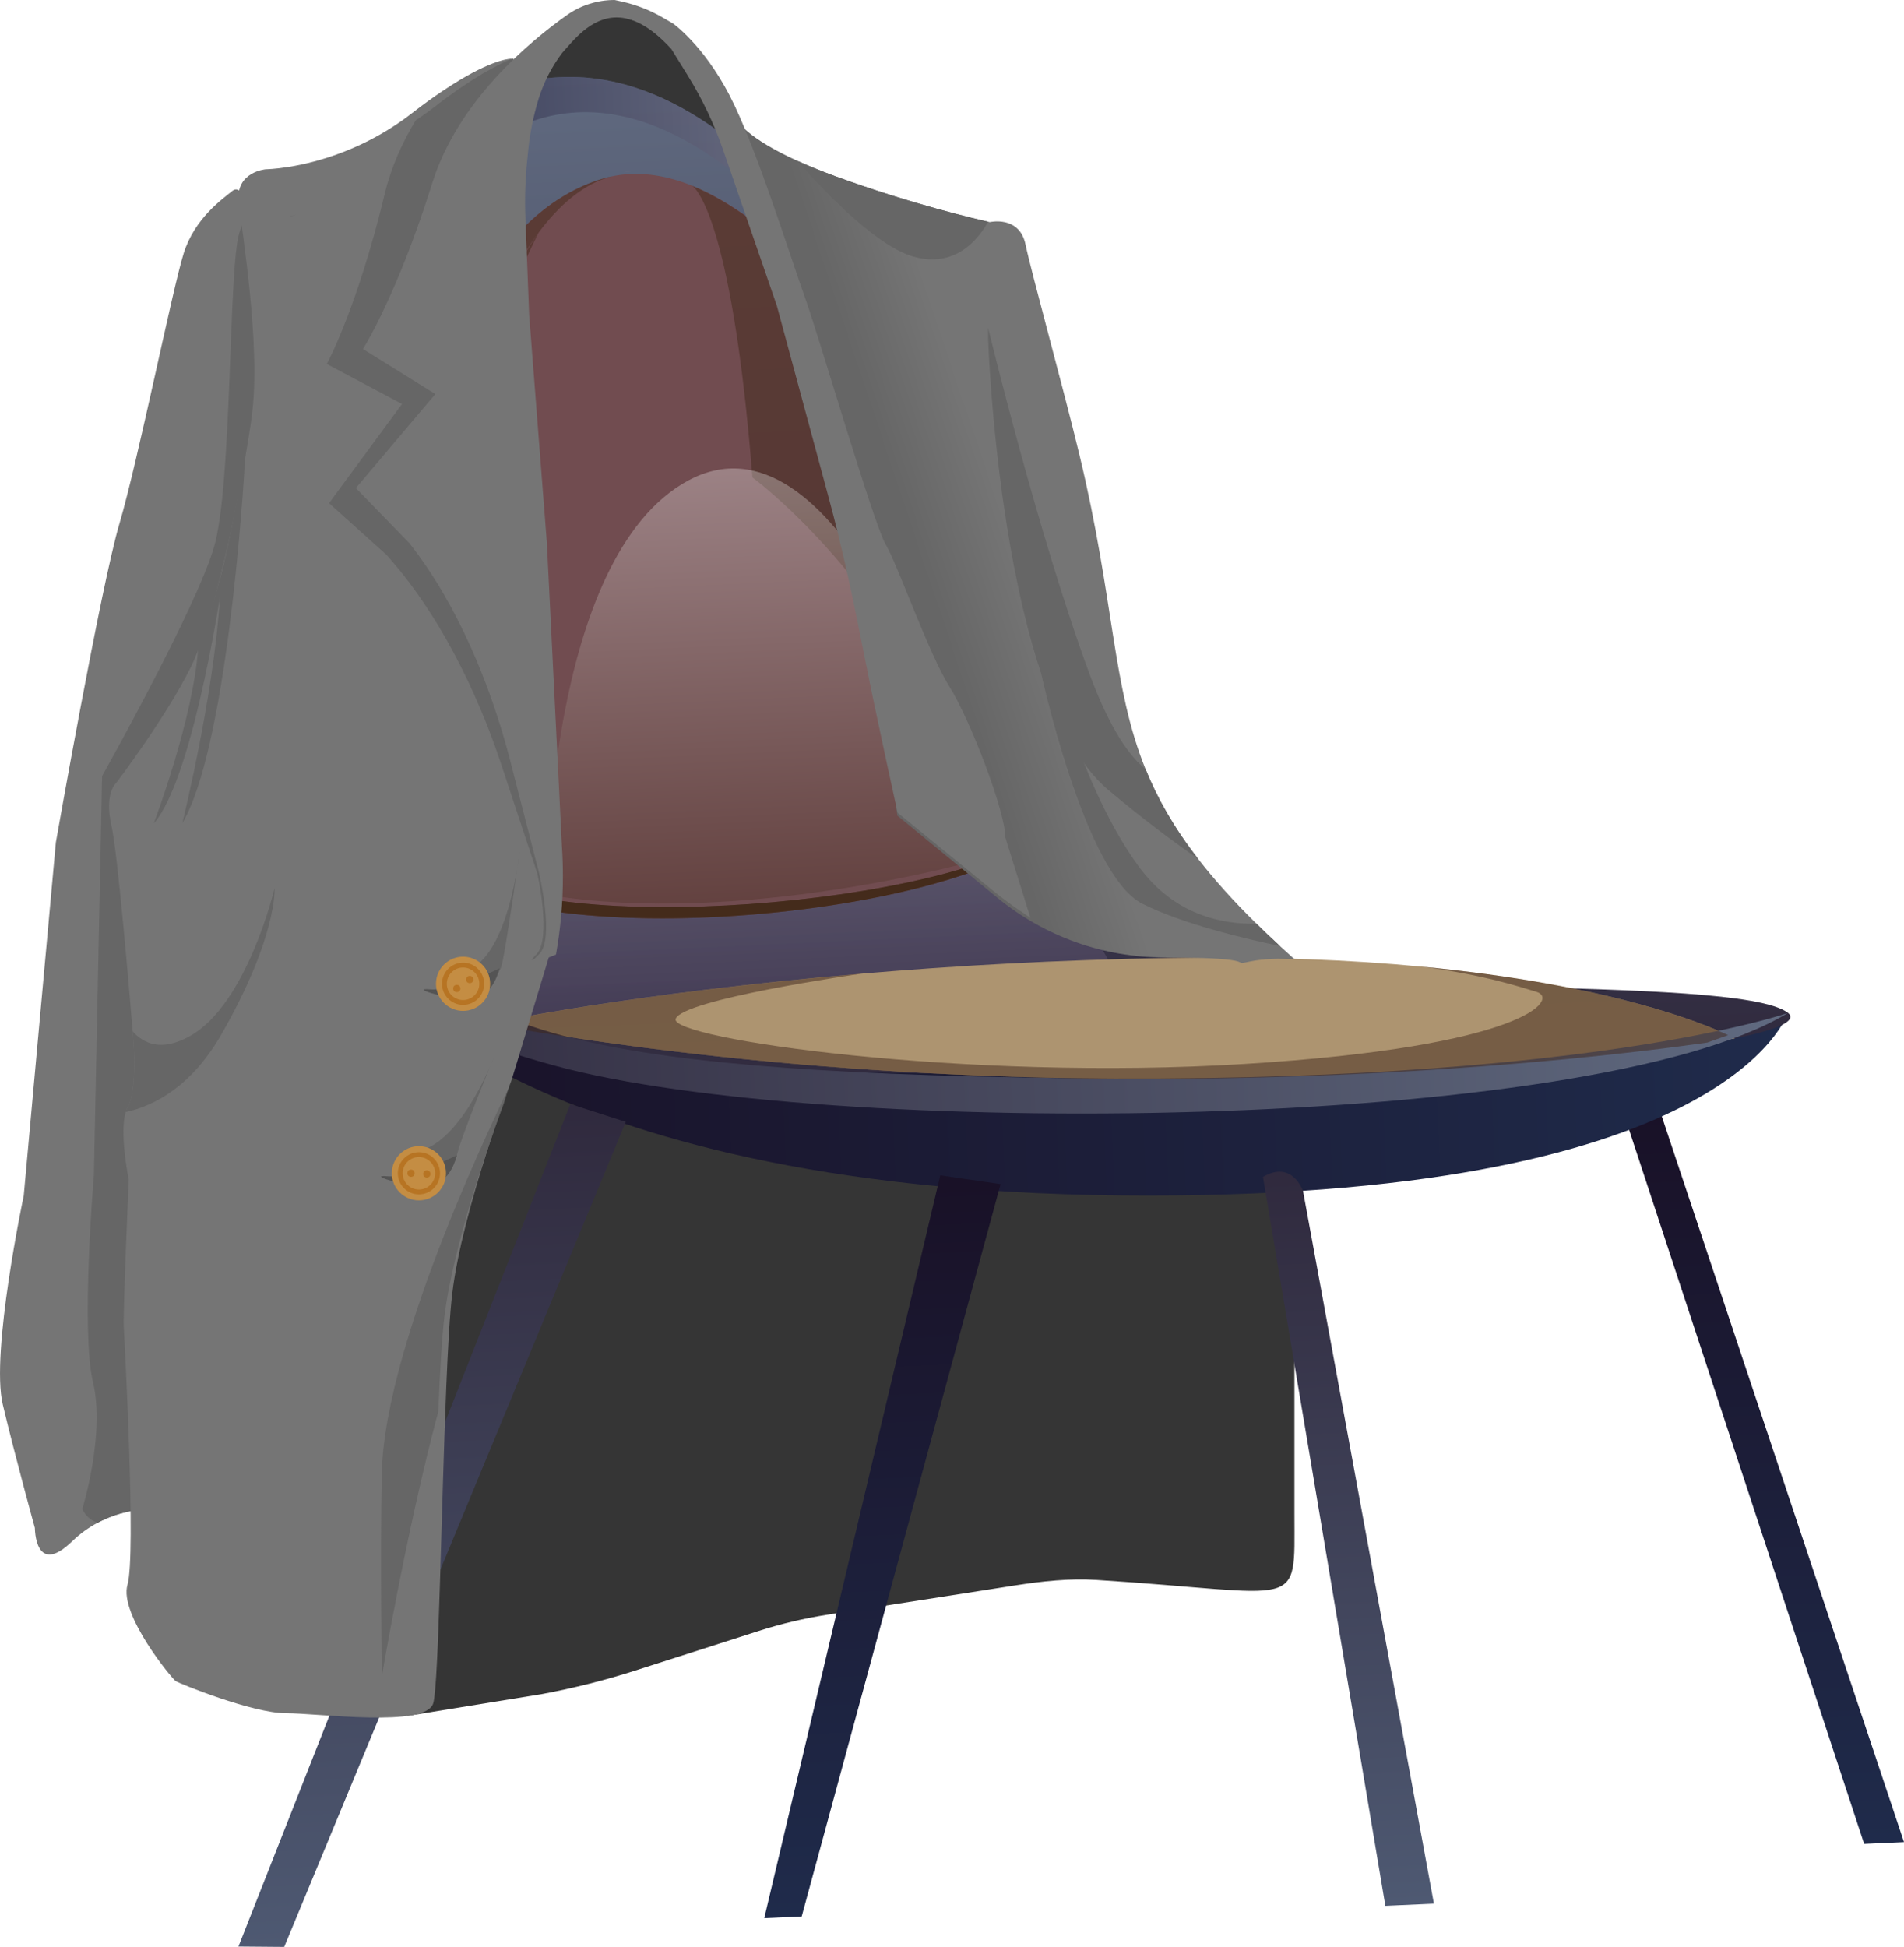 <?xml version="1.0" encoding="UTF-8"?>
<svg xmlns="http://www.w3.org/2000/svg" xmlns:xlink="http://www.w3.org/1999/xlink" viewBox="0 0 393.65 402.45">
  <defs>
    <style>
      .cls-1 {
        fill: #714c50;
      }

      .cls-2 {
        fill: url(#_Безымянный_градиент);
      }

      .cls-3 {
        fill: url(#_Безымянный_градиент_8);
      }

      .cls-3, .cls-4, .cls-5, .cls-6, .cls-7, .cls-8, .cls-9, .cls-10, .cls-11 {
        isolation: isolate;
      }

      .cls-3, .cls-5, .cls-6, .cls-7, .cls-8, .cls-9, .cls-10, .cls-11 {
        opacity: .5;
      }

      .cls-12 {
        fill: url(#_Безымянный_градиент_17);
      }

      .cls-13 {
        filter: url(#drop-shadow-1);
      }

      .cls-4 {
        fill: url(#_Безымянный_градиент_14);
        opacity: .3;
      }

      .cls-14 {
        fill: #ad9470;
      }

      .cls-15 {
        fill: url(#_Безымянный_градиент_2);
      }

      .cls-5 {
        fill: url(#_Безымянный_градиент_6);
      }

      .cls-16 {
        fill: #c48d43;
      }

      .cls-17 {
        fill: url(#_Безымянный_градиент_15);
      }

      .cls-6 {
        fill: url(#_Безымянный_градиент_7);
      }

      .cls-7 {
        fill: url(#_Безымянный_градиент_10);
      }

      .cls-18 {
        filter: url(#drop-shadow-2);
      }

      .cls-19 {
        fill: url(#_Безымянный_градиент_55);
      }

      .cls-20 {
        fill: url(#_Безымянный_градиент_65);
      }

      .cls-8 {
        fill: url(#_Безымянный_градиент_4);
      }

      .cls-21 {
        fill: #353535;
      }

      .cls-9 {
        fill: url(#_Безымянный_градиент_9);
      }

      .cls-22 {
        fill: #757575;
      }

      .cls-10 {
        fill: url(#_Безымянный_градиент_11);
      }

      .cls-23 {
        fill: url(#_Безымянный_градиент_12);
      }

      .cls-24 {
        fill: #545454;
      }

      .cls-25 {
        fill: url(#_Безымянный_градиент_5);
      }

      .cls-26 {
        fill: url(#_Безымянный_градиент_3);
      }

      .cls-11 {
        fill: url(#_Безымянный_градиент_13);
      }

      .cls-27 {
        fill: none;
        stroke: #b77423;
        stroke-miterlimit: 10;
      }

      .cls-28 {
        fill: url(#_Безымянный_градиент_16);
      }

      .cls-29 {
        fill: #b77423;
      }

      .cls-30 {
        fill: #666;
      }
    </style>
    <linearGradient id="_Безымянный_градиент" data-name="Безымянный градиент" x1="992.14" y1="22.63" x2="992.14" y2="177.52" gradientTransform="translate(-622.07 448.86) rotate(-2.56) scale(1 -1)" gradientUnits="userSpaceOnUse">
      <stop offset="0" stop-color="#1f2b4b"/>
      <stop offset=".99" stop-color="#191127"/>
    </linearGradient>
    <linearGradient id="_Безымянный_градиент_2" data-name="Безымянный градиент 2" x1="708.7" y1="189.44" x2="1001.41" y2="189.44" gradientTransform="translate(-622.07 448.86) rotate(-2.56) scale(1 -1)" gradientUnits="userSpaceOnUse">
      <stop offset="0" stop-color="#191127"/>
      <stop offset="1" stop-color="#1f2b4b"/>
    </linearGradient>
    <linearGradient id="_Безымянный_градиент_3" data-name="Безымянный градиент 3" x1="850.15" y1="187" x2="850.15" y2="399.53" gradientTransform="translate(-622.07 448.86) rotate(-2.56) scale(1 -1)" gradientUnits="userSpaceOnUse">
      <stop offset="0" stop-color="#302a3e"/>
      <stop offset="1" stop-color="#606a80"/>
    </linearGradient>
    <linearGradient id="_Безымянный_градиент_4" data-name="Безымянный градиент 4" x1="784.3" y1="202.31" x2="784.3" y2="343.03" gradientTransform="translate(-622.07 448.86) rotate(-2.56) scale(1 -1)" gradientUnits="userSpaceOnUse">
      <stop offset="0" stop-color="#524765"/>
      <stop offset="1" stop-color="#f6f6fa"/>
    </linearGradient>
    <linearGradient id="_Безымянный_градиент_5" data-name="Безымянный градиент 5" x1="693.56" y1="289.67" x2="1001.42" y2="289.67" gradientTransform="translate(-622.07 448.86) rotate(-2.56) scale(1 -1)" gradientUnits="userSpaceOnUse">
      <stop offset="0" stop-color="#302a3e"/>
      <stop offset="1" stop-color="#606a80"/>
    </linearGradient>
    <linearGradient id="_Безымянный_градиент_6" data-name="Безымянный градиент 6" x1="705.9" y1="340.88" x2="852.63" y2="340.88" gradientTransform="translate(-622.07 448.86) rotate(-2.56) scale(1 -1)" gradientUnits="userSpaceOnUse">
      <stop offset="0" stop-color="#000024"/>
      <stop offset="1" stop-color="#aeaab6"/>
    </linearGradient>
    <linearGradient id="_Безымянный_градиент_7" data-name="Безымянный градиент 7" x1="860.84" y1="186.36" x2="860.84" y2="211.67" gradientTransform="translate(-622.07 448.86) rotate(-2.56) scale(1 -1)" gradientUnits="userSpaceOnUse">
      <stop offset="0" stop-color="#41271b"/>
      <stop offset="1" stop-color="#3d2419"/>
    </linearGradient>
    <linearGradient id="_Безымянный_градиент_8" data-name="Безымянный градиент 8" x1="770.05" y1="379.31" x2="770.05" y2="379.51" gradientTransform="translate(-622.07 448.86) rotate(-2.56) scale(1 -1)" gradientUnits="userSpaceOnUse">
      <stop offset="0" stop-color="#c58f8d"/>
      <stop offset="1" stop-color="#a46f80"/>
    </linearGradient>
    <linearGradient id="_Безымянный_градиент_9" data-name="Безымянный градиент 9" x1="782.52" y1="224.65" x2="782.52" y2="378.55" gradientTransform="translate(-622.07 448.86) rotate(-2.56) scale(1 -1)" gradientUnits="userSpaceOnUse">
      <stop offset="0" stop-color="#442b1b"/>
      <stop offset="1" stop-color="#442b1b"/>
    </linearGradient>
    <linearGradient id="_Безымянный_градиент_10" data-name="Безымянный градиент 10" x1="810.65" y1="272.92" x2="810.65" y2="375.88" gradientTransform="translate(-622.07 448.86) rotate(-2.56) scale(1 -1)" gradientUnits="userSpaceOnUse">
      <stop offset="0" stop-color="#3c2318"/>
      <stop offset="1" stop-color="#442b1b"/>
    </linearGradient>
    <linearGradient id="_Безымянный_градиент_11" data-name="Безымянный градиент 11" x1="736.5" y1="256.41" x2="736.5" y2="367.59" gradientTransform="translate(-622.07 448.86) rotate(-2.56) scale(1 -1)" gradientUnits="userSpaceOnUse">
      <stop offset="0" stop-color="#3c2318"/>
      <stop offset="1" stop-color="#442b1b"/>
    </linearGradient>
    <linearGradient id="_Безымянный_градиент_12" data-name="Безымянный градиент 12" x1="784.15" y1="224.7" x2="784.15" y2="241.72" gradientTransform="translate(-622.07 448.86) rotate(-2.56) scale(1 -1)" gradientUnits="userSpaceOnUse">
      <stop offset="0" stop-color="#442b1b"/>
      <stop offset="1" stop-color="#442b1b"/>
    </linearGradient>
    <linearGradient id="_Безымянный_градиент_13" data-name="Безымянный градиент 13" x1="824.85" y1="254.78" x2="824.85" y2="366.89" gradientTransform="translate(-622.07 448.86) rotate(-2.56) scale(1 -1)" gradientUnits="userSpaceOnUse">
      <stop offset="0" stop-color="#3c2318"/>
      <stop offset="1" stop-color="#442b1b"/>
    </linearGradient>
    <linearGradient id="_Безымянный_градиент_14" data-name="Безымянный градиент 14" x1="790.52" y1="227.72" x2="790.52" y2="317.13" gradientTransform="translate(-622.07 448.86) rotate(-2.56) scale(1 -1)" gradientUnits="userSpaceOnUse">
      <stop offset="0" stop-color="#442b1b"/>
      <stop offset="1" stop-color="#fff"/>
    </linearGradient>
    <linearGradient id="_Безымянный_градиент_15" data-name="Безымянный градиент 15" x1="905.78" y1="14.27" x2="905.78" y2="166.86" gradientTransform="translate(-622.07 448.86) rotate(-2.56) scale(1 -1)" gradientUnits="userSpaceOnUse">
      <stop offset="0" stop-color="#4e5972"/>
      <stop offset=".99" stop-color="#302a3e"/>
    </linearGradient>
    <linearGradient id="_Безымянный_градиент_16" data-name="Безымянный градиент 16" x1="716.58" y1="15.95" x2="716.58" y2="187.36" gradientTransform="translate(-622.07 448.86) rotate(-2.56) scale(1 -1)" gradientUnits="userSpaceOnUse">
      <stop offset="0" stop-color="#4e5972"/>
      <stop offset=".99" stop-color="#302a3e"/>
    </linearGradient>
    <linearGradient id="_Безымянный_градиент_17" data-name="Безымянный градиент 17" x1="809.43" y1="17.47" x2="809.43" y2="169.23" gradientTransform="translate(-622.07 448.86) rotate(-2.56) scale(1 -1)" gradientUnits="userSpaceOnUse">
      <stop offset="0" stop-color="#1f2b4b"/>
      <stop offset=".99" stop-color="#191127"/>
    </linearGradient>
    <linearGradient id="_Безымянный_градиент_55" data-name="Безымянный градиент 55" x1="157.1" y1="129.38" x2="266.22" y2="92.9" gradientUnits="userSpaceOnUse">
      <stop offset=".31" stop-color="#666"/>
      <stop offset=".48" stop-color="#757575"/>
    </linearGradient>
    <radialGradient id="_Безымянный_градиент_65" data-name="Безымянный градиент 65" cx="126.96" cy="86.74" fx="126.96" fy="-59.24" r="145.98" gradientUnits="userSpaceOnUse">
      <stop offset=".06" stop-color="#969696"/>
      <stop offset=".87" stop-color="#757575"/>
    </radialGradient>
    <filter id="drop-shadow-1" filterUnits="userSpaceOnUse">
      <feOffset dx="-1" dy="1"/>
      <feGaussianBlur result="blur" stdDeviation="0"/>
      <feFlood flood-color="#727272" flood-opacity=".5"/>
      <feComposite in2="blur" operator="in"/>
      <feComposite in="SourceGraphic"/>
    </filter>
    <filter id="drop-shadow-2" filterUnits="userSpaceOnUse">
      <feOffset dx="-1" dy="1"/>
      <feGaussianBlur result="blur-2" stdDeviation="0"/>
      <feFlood flood-color="#727272" flood-opacity=".5"/>
      <feComposite in2="blur-2" operator="in"/>
      <feComposite in="SourceGraphic"/>
    </filter>
  </defs>
  <g id="_Слой_1" data-name="Слой 1">
    <g>
      <path class="cls-21" d="m99.36,28.69l18.51-22.64,7.83-3.4,9.45,2.72,8.11,8.43s5.03,7.4,5.06,8,2.32,10.38,2.32,10.38l79.12,153.01,37.86,13.09v114.84c0,20.26,2,16.17-40.95,13.47-5.56-.35-11.14.26-16.65,1.11l-38.97,6.08c-4.79.75-9.51,1.86-14.12,3.34l-25.55,8.19c-6.32,2.03-12.77,3.65-19.29,4.87l-27.81,4.51-42.05-102.34,16.64-73.53L99.36,28.69Z"/>
      <g id="_Слой_2" data-name=" Слой 2">
        <g id="_Слой_1-2" data-name=" Слой 1-2">
          <path class="cls-2" d="m335.65,230l49.76,151.16,8.24-.37-50.66-151.76s-1.32-2.6-7.34.97h0Z"/>
          <path class="cls-15" d="m76.28,201.15s32.24,44.67,155.08,45.95c126.19,1.32,138.28-37.72,138.28-37.72,0,0-274-.78-293.37-8.23h0Z"/>
          <path class="cls-26" d="m209.1,222.08c-112.35-.73-135.54-6.83-141.98-42.68,0,0-10.2-62.33.46-110.04,6.21-27.77,19.49-50.58,45.98-53.25,43.22-4.35,78.99,59.52,103.55,112.7.38.8.7,1.5.99,2.14.02.06.05.12.09.17,15.39,33.61,26.25,62.43,31.59,66.18,13.85,9.73,109.28,3.84,119.88,12.07,5.99,4.66-40.57,13.47-160.56,12.69v.02Z"/>
          <path class="cls-8" d="m229.1,198.34s-75.79-132.36-122.1-125.32-39.74,123.37-17.28,136.34c22.47,12.96,139.38-11.02,139.38-11.02h0Z"/>
          <path class="cls-14" d="m358.66,214.67s-1.99.33-5.72.85h-.06c-25.98,3.69-135.69,16.83-252.02-3.91,0,0,29.43-6.28,77.32-10.35h.02c18.7-1.59,40.19-2.85,63.86-3.25,9.06-.17,17.52-.09,25.39.16.1.02.18,0,.29.03.61.03,1.29.06,1.98.07h.45c8.55.31,16.4.84,23.57,1.53,39.09,3.7,58.52,11.79,63.55,14.17.92.46,1.36.69,1.36.69h.01Z"/>
          <path class="cls-25" d="m369.65,209.38s-41.8,14.83-149.17,13.49c-107.37-1.34-123.64-11.44-142.21-32.55-18.57-21.11-13.36-173.63,35.29-174.2,0,0-45.56-.38-52.22,81.75-6.87,84.6-2.62,107.1,53.26,122.39,55.89,15.29,214.51,13.83,255.05-10.87h0Z"/>
          <path class="cls-5" d="m217.1,128.82c-11.9-24.25-59.68-119.46-106.58-103.93-37.42,12.39-40.69,78.47-40.69,78.47l-2.25-33.99c6.21-27.78,19.49-50.59,45.98-53.26,43.22-4.35,78.99,59.52,103.55,112.7h0Z"/>
          <path class="cls-6" d="m357.3,213.98l-4.36,1.55h-.06c-25.98,3.69-135.69,16.83-252.02-3.91,0,0,29.43-6.28,77.32-10.35-1.01.14-37.13,5.31-38.49,9.35-1.35,4.07,59.52,12.92,117.66,9.31,58.12-3.59,65.05-13.47,60.35-14.89-3.17-.95-10.8-3.55-23.96-5.23,39.09,3.7,58.52,11.79,63.55,14.17h.01Z"/>
          <path class="cls-3" d="m131.73,35.31c-.98.04-1.93.17-2.91.33,1.19-.23,2.17-.3,2.91-.33Z"/>
          <path class="cls-1" d="m216.28,171.77c-17.93,18.74-124.79,28.92-133.15-.06-7.37-25.62-2.25-121.68,41.46-134.77,2.18-.65,4.39-.97,6.63-.99,44.64-.42,102.11,117.97,85.05,135.82h0Z"/>
          <path class="cls-9" d="m216.28,171.77c-17.13,17.91-115.46,28-131.44,3.58,0-.02-.02-.02-.02-.02-.77-1.14-1.33-2.34-1.69-3.62-7.37-25.62-2.25-121.68,41.46-134.77.65-.19,1.27-.35,1.92-.48-6.52,1.64-18.26,8.64-28.76,39.59-14.01,41.2-13.85,85.94-2.88,102.02.44.66,1.02,1.27,1.72,1.85h.02c16.42,13.71,99.28,7.57,119.68-8.14h0Z"/>
          <path class="cls-7" d="m143.08,38.4s8.02,4.22,12.49,60.31c0,0,18.78,13.62,34.21,40.66,0,0,9.57-11.2,12.29-32.63,0,0-26.67-54.95-58.98-68.33h0Z"/>
          <path class="cls-10" d="m88.59,160.42s-1.79-63.25,22.75-112.31c0,0-30.25,41.14-22.75,112.31Z"/>
          <path class="cls-23" d="m216.28,171.77c-17.13,17.91-115.46,28-131.44,3.58.71.46,6.5,4.24,11.74,4.56h.02c16.42,13.71,99.28,7.57,119.68-8.14Z"/>
          <path class="cls-11" d="m156.99,46.77s48.12,56.36,62.18,109.44c0,0-11.38-66.81-62.18-109.44Z"/>
          <path class="cls-4" d="m113.02,184.95s-.28-69.79,29.33-85.65c29.6-15.86,54.45,48.9,59.22,78.63,0,0-48.37,13.68-88.54,7.02h-.01Z"/>
          <path class="cls-17" d="m261.12,243.28l25.3,150.68,10.04-.45-27.07-147.36s-2.24-6.44-8.27-2.87h0Z"/>
          <polygon class="cls-28" points="117.92 228.23 49.3 402.37 58.76 402.45 129.38 231.9 117.92 228.23"/>
          <polygon class="cls-12" points="194.4 242.96 158.01 396.5 165.75 396.15 206.87 244.77 194.4 242.96"/>
        </g>
      </g>
    </g>
  </g>
  <g id="_Слой_2-2" data-name="Слой 2">
    <g>
      <path class="cls-19" d="m267.62,198.27c-2.68-.18-6.48-.09-9.05.46-5.11,1.07,3.9-.81-17.89-.81-12.54,0-24.7-4.35-34.41-12.3l-20.74-17.02-9.05-67.44-23.92-76.1s1.76,3.39,12.25,8.17c2.24,1.02,4.87,2.1,7.96,3.23,16,5.82,29.23,8.86,31.52,9.37.23.05.35.08.35.08,0,0,6.12-1.42,7.38,4.61,1.27,6.03,7.67,29.07,11.12,43.36,7.3,30.25,6.74,47.96,13.72,65.15,2.45,6.05,5.84,12.04,10.84,18.49h0c3.27,4.23,7.23,8.65,12.07,13.42,1.52,1.5,3.14,3.04,4.85,4.61.97.9,1.96,1.8,2.99,2.72Z"/>
      <path class="cls-22" d="m65.42,91.9l-5.82,63.59-13.84,24.76-8.68,78.39-5.34,53.13-.02.23s-.15,0-.42,0c-1.4-.04-6.07.08-11.12,2.78-1.77.94-3.58,2.19-5.31,3.87-7.66,7.41-7.66-2.81-7.66-2.81,0,0-4.09-14.8-6.64-25.53-2.55-10.72,4.34-43.15,4.34-43.15l6.64-73.02s9.32-52.98,13.15-65.92,10.98-48.59,13.28-55.86c2.29-7.28,8.04-11.24,10.08-12.9,1.63-1.33,3.18,2.23,3.74,3.72.14.38.22.62.22.62l13.4,48.11Z"/>
      <path class="cls-30" d="m76.94,87.66l-5.82,63.58-13.84,24.76-8.68,78.4-5.37,53.36s-3.8.28-11.49,4.01c-.14.07-.29.14-.44.22-1.4-.04-6.07.08-11.12,2.78-2.42-.82-3.16-2.85-3.16-2.85,0,0,4.77-15.4,2.22-26.13-2.56-10.72.17-42.83.17-42.83l1.7-82.54s19.29-34.33,23.12-47.27c3.83-12.94,2.96-57.77,5.26-65.05.59-1.85,1.39-3.49,2.31-4.93,2.67-4.21,6.25-6.72,7.78-7.96,2.04-1.66,3.95,4.34,3.95,4.34l13.41,48.11Z"/>
      <path class="cls-22" d="m115.34,191.7l-8.55,28.22s-.01.03-.04.1l-.99,3.28s-10.21,26.92-12.25,44.03c-.51,4.24-.91,11.26-1.25,19.51-1.04,25.05-1.54,61.41-2.69,65.25-1.53,5.1-23.64,2.05-30.49,2.05s-22-6.13-22.76-6.64c-.77-.51-11.75-13.79-9.96-19.92,1.79-6.12-.6-50.21-.77-53.27-.17-3.07,1.03-30.47,1.03-30.47,0,0-1.71-8.34-.87-12.93.06-.37.15-.71.25-1.02.1-.32.22-.61.36-.86,1.21-2.12,1.43-6.39,1.42-9.52-.01-2.15-.14-3.76-.14-3.76,0,0-.08-.95-.21-2.57-.72-8.69-3.1-36.79-4.39-42.53-1.53-6.81,1.02-8.85,1.02-8.85,0,0,10.21-13.45,15.32-23.75,2.45-4.94,5-13.7,7.2-23.09,2.15-9.19,3.99-18.97,5.11-26.36.12-.79.23-1.56.33-2.29,2.04-14.56-2.04-38.56-2.68-44.68-.64-6.13,5.62-6.64,5.62-6.64,0,0,7.1-.06,16.29-3.68,3.22-1.27,6.7-2.97,10.21-5.27,1.25-.81,2.5-1.7,3.75-2.67,2.29-1.78,4.36-3.27,6.23-4.52,1.33-.9,2.56-1.68,3.69-2.35,7.53-4.5,10.63-4.36,10.63-4.36l.51,79.77,9.07,99.79Z"/>
      <path class="cls-30" d="m113.73,195.98s-6.05,4.54-2.84,1.3c3.21-3.24.21-16.68.21-16.68l-7.49-22.65c-5.01-15.16-13.06-31.46-23.76-43.31l-11.82-10.63,15.09-20.5-15.55-8.27s6.28-11.5,11.99-35.24c1.32-5.49,3.63-10.58,6.41-15.15,1.25-.81,2.5-1.7,3.75-2.67,2.29-1.78,4.36-3.27,6.23-4.52,1.33-.9,2.56-1.68,3.69-2.35,2.27-1.3,6.4-3.54,6.52-3.12.27.95-5.61,6.29-5.34,7.23-.2.64-.39,1.27-.55,1.93-.79,3.47-1.27,7-1.39,10.55l-.06,2.15c-.15,3.99,0,7.99.43,11.95l2.13,19.96,6.82,46.77,7.31,62.24c.28,2.06.49,4.15.63,6.23.36,5.41-1.82,9.38-2.41,14.78Z"/>
      <path class="cls-20" d="m207.84,173.1l5.2,16.62-1.34-.9c-2.24-1.49-4.41-3.1-6.5-4.8l-19.62-16.02s-4.42-20.04-6.72-31.66-4.34-21.7-7.66-33.96c-3.32-12.25-10.59-39.19-10.59-39.19l-11.07-32.11c-1.86-5.38-4.31-10.55-7.3-15.39l-3.38-5.46v-.02c-4.44-4.91-8.21-6.6-11.38-6.6-5.45,0-9.11,5-11.22,7.29-2.21,2.91-3.88,6.19-4.95,9.68-1.03,3.41-1.74,6.9-2.1,10.44l-.21,2.14c-.41,3.97-.53,7.97-.37,11.95l.78,20.06,3.66,47.12,3.1,62.59c.14,2.08.21,4.17.21,6.26,0,5.42-.48,10.83-1.43,16.18,0,0-6.98,3.02-3.56,0,3.42-3.02,0-17.12,0-17.12l-5.94-23.1c-3.98-15.46-10.92-32.27-20.8-44.81l-11.07-11.4,16.43-19.44-14.96-9.3s7.04-11.05,14.34-34.35c5.31-16.97,20.17-29.26,27.85-34.7,2.88-2.03,6.32-3.1,9.84-3.1l1.5.33c2.99.67,5.86,1.79,8.51,3.34l2.05,1.19s6.21,4.33,11.67,14.8c5.45,10.47,12.48,33.1,15.54,41.62,3.06,8.51,14.3,47.14,16.77,51.27,2.46,4.13,8.85,22.51,13.19,29.41,4.34,6.89,11.66,26.17,11.53,31.14Z"/>
      <path class="cls-30" d="m86.73,245.1s6.71-2.07,7.71-6.28,7.89-20.81,7.89-20.81c0,0-6.91,18.69-16.35,20.03s.75,7.06.75,7.06Z"/>
      <path class="cls-30" d="m97.8,203.53s4.96.06,5.96-4.15,3.68-23.38,3.68-23.38c0,0-2.42,23.39-11.87,24.73s2.23,2.8,2.23,2.8Z"/>
      <path class="cls-30" d="m59.2,44.85c.33-.04.96-.16,2.07-.52-.99.4-1.68.5-2.07.52Z"/>
      <path class="cls-30" d="m50.75,93.08c-.49,10.91-4.15,62.17-13.06,77.09.23-.95,7.46-30.34,7.95-50.73,2.15-9.19,3.99-18.97,5.11-26.36Z"/>
      <path class="cls-30" d="m46.75,114.83c-.33,3.38-6.46,45.76-14.97,55.4.25-.68,8.21-21.72,9.21-36.48,2.38-6.58,4.46-13.61,5.76-18.92Z"/>
      <path class="cls-30" d="m204.29,45.83c-1.79,3.26-6.59,9.79-15.52,7.19-7.27-2.1-17.35-12.32-23.96-19.79,2.24,1.02,4.87,2.1,7.96,3.23,16,5.82,29.23,8.86,31.52,9.37Z"/>
      <path class="cls-30" d="m247.7,177.52c-5.3-3.66-11.58-8.36-18.62-14.28-22.32-18.8-24.79-93.19-24.79-93.19v-2.3s10.27,42.64,20.99,71.62c4.15,11.22,8.19,16.91,11.58,19.66,2.45,6.05,5.84,12.04,10.84,18.49Z"/>
      <path class="cls-30" d="m264.63,195.55c-7.17-1.48-20.17-4.56-28.5-8.77-12-6.08-21.06-48.44-21.06-48.44l2.04-2.68s6,26.68,18.38,43.53c7.39,10.07,17.41,11.91,24.29,11.75,1.52,1.5,3.14,3.04,4.85,4.61Z"/>
      <path class="cls-30" d="m105.11,224.95l-.99,3.28s-10.21,26.92-12.25,44.03c-.51,4.24-.91,11.26-1.25,19.51-6.68,24.97-11.69,54.87-11.69,54.87,0,0-.34-25.87,0-42,.59-28.04,25.37-77.7,26.18-79.69Z"/>
      <path class="cls-30" d="m45.79,213.79c-6.23,10.88-13.96,14.8-19.79,16.1.1-.32.22-.61.36-.86,1.21-2.12,1.43-6.39,1.42-9.52-.01-2.15-.14-3.76-.14-3.76,0,0-.08-.95-.21-2.57,2.26,2.57,5.98,4.27,11.84.99,11.86-6.64,17.5-30.58,17.5-30.58,0,0,.64,9.9-10.98,30.2Z"/>
      <path class="cls-24" d="m103.27,200.17s-9.49,4.77-14.34,4.34,4.85,2.55,9.02,1.87,5.32-6.21,5.32-6.21Z"/>
      <path class="cls-24" d="m94.45,238.81s-9.49,4.77-14.34,4.34,4.85,2.55,9.02,1.87,5.32-6.21,5.32-6.21Z"/>
    </g>
    <g class="cls-13">
      <g>
        <circle class="cls-16" cx="96.74" cy="202.36" r="5.6"/>
        <circle class="cls-27" cx="96.74" cy="202.36" r="3.86"/>
      </g>
      <circle class="cls-29" cx="95.44" cy="203.33" r=".75"/>
      <circle class="cls-29" cx="98.12" cy="201.48" r=".75"/>
    </g>
    <g class="cls-18">
      <g>
        <circle class="cls-16" cx="87.61" cy="241.53" r="5.6"/>
        <circle class="cls-27" cx="87.61" cy="241.53" r="3.86"/>
      </g>
      <circle class="cls-29" cx="85.98" cy="241.52" r=".75"/>
      <circle class="cls-29" cx="89.24" cy="241.67" r=".75"/>
    </g>
  </g>
</svg>